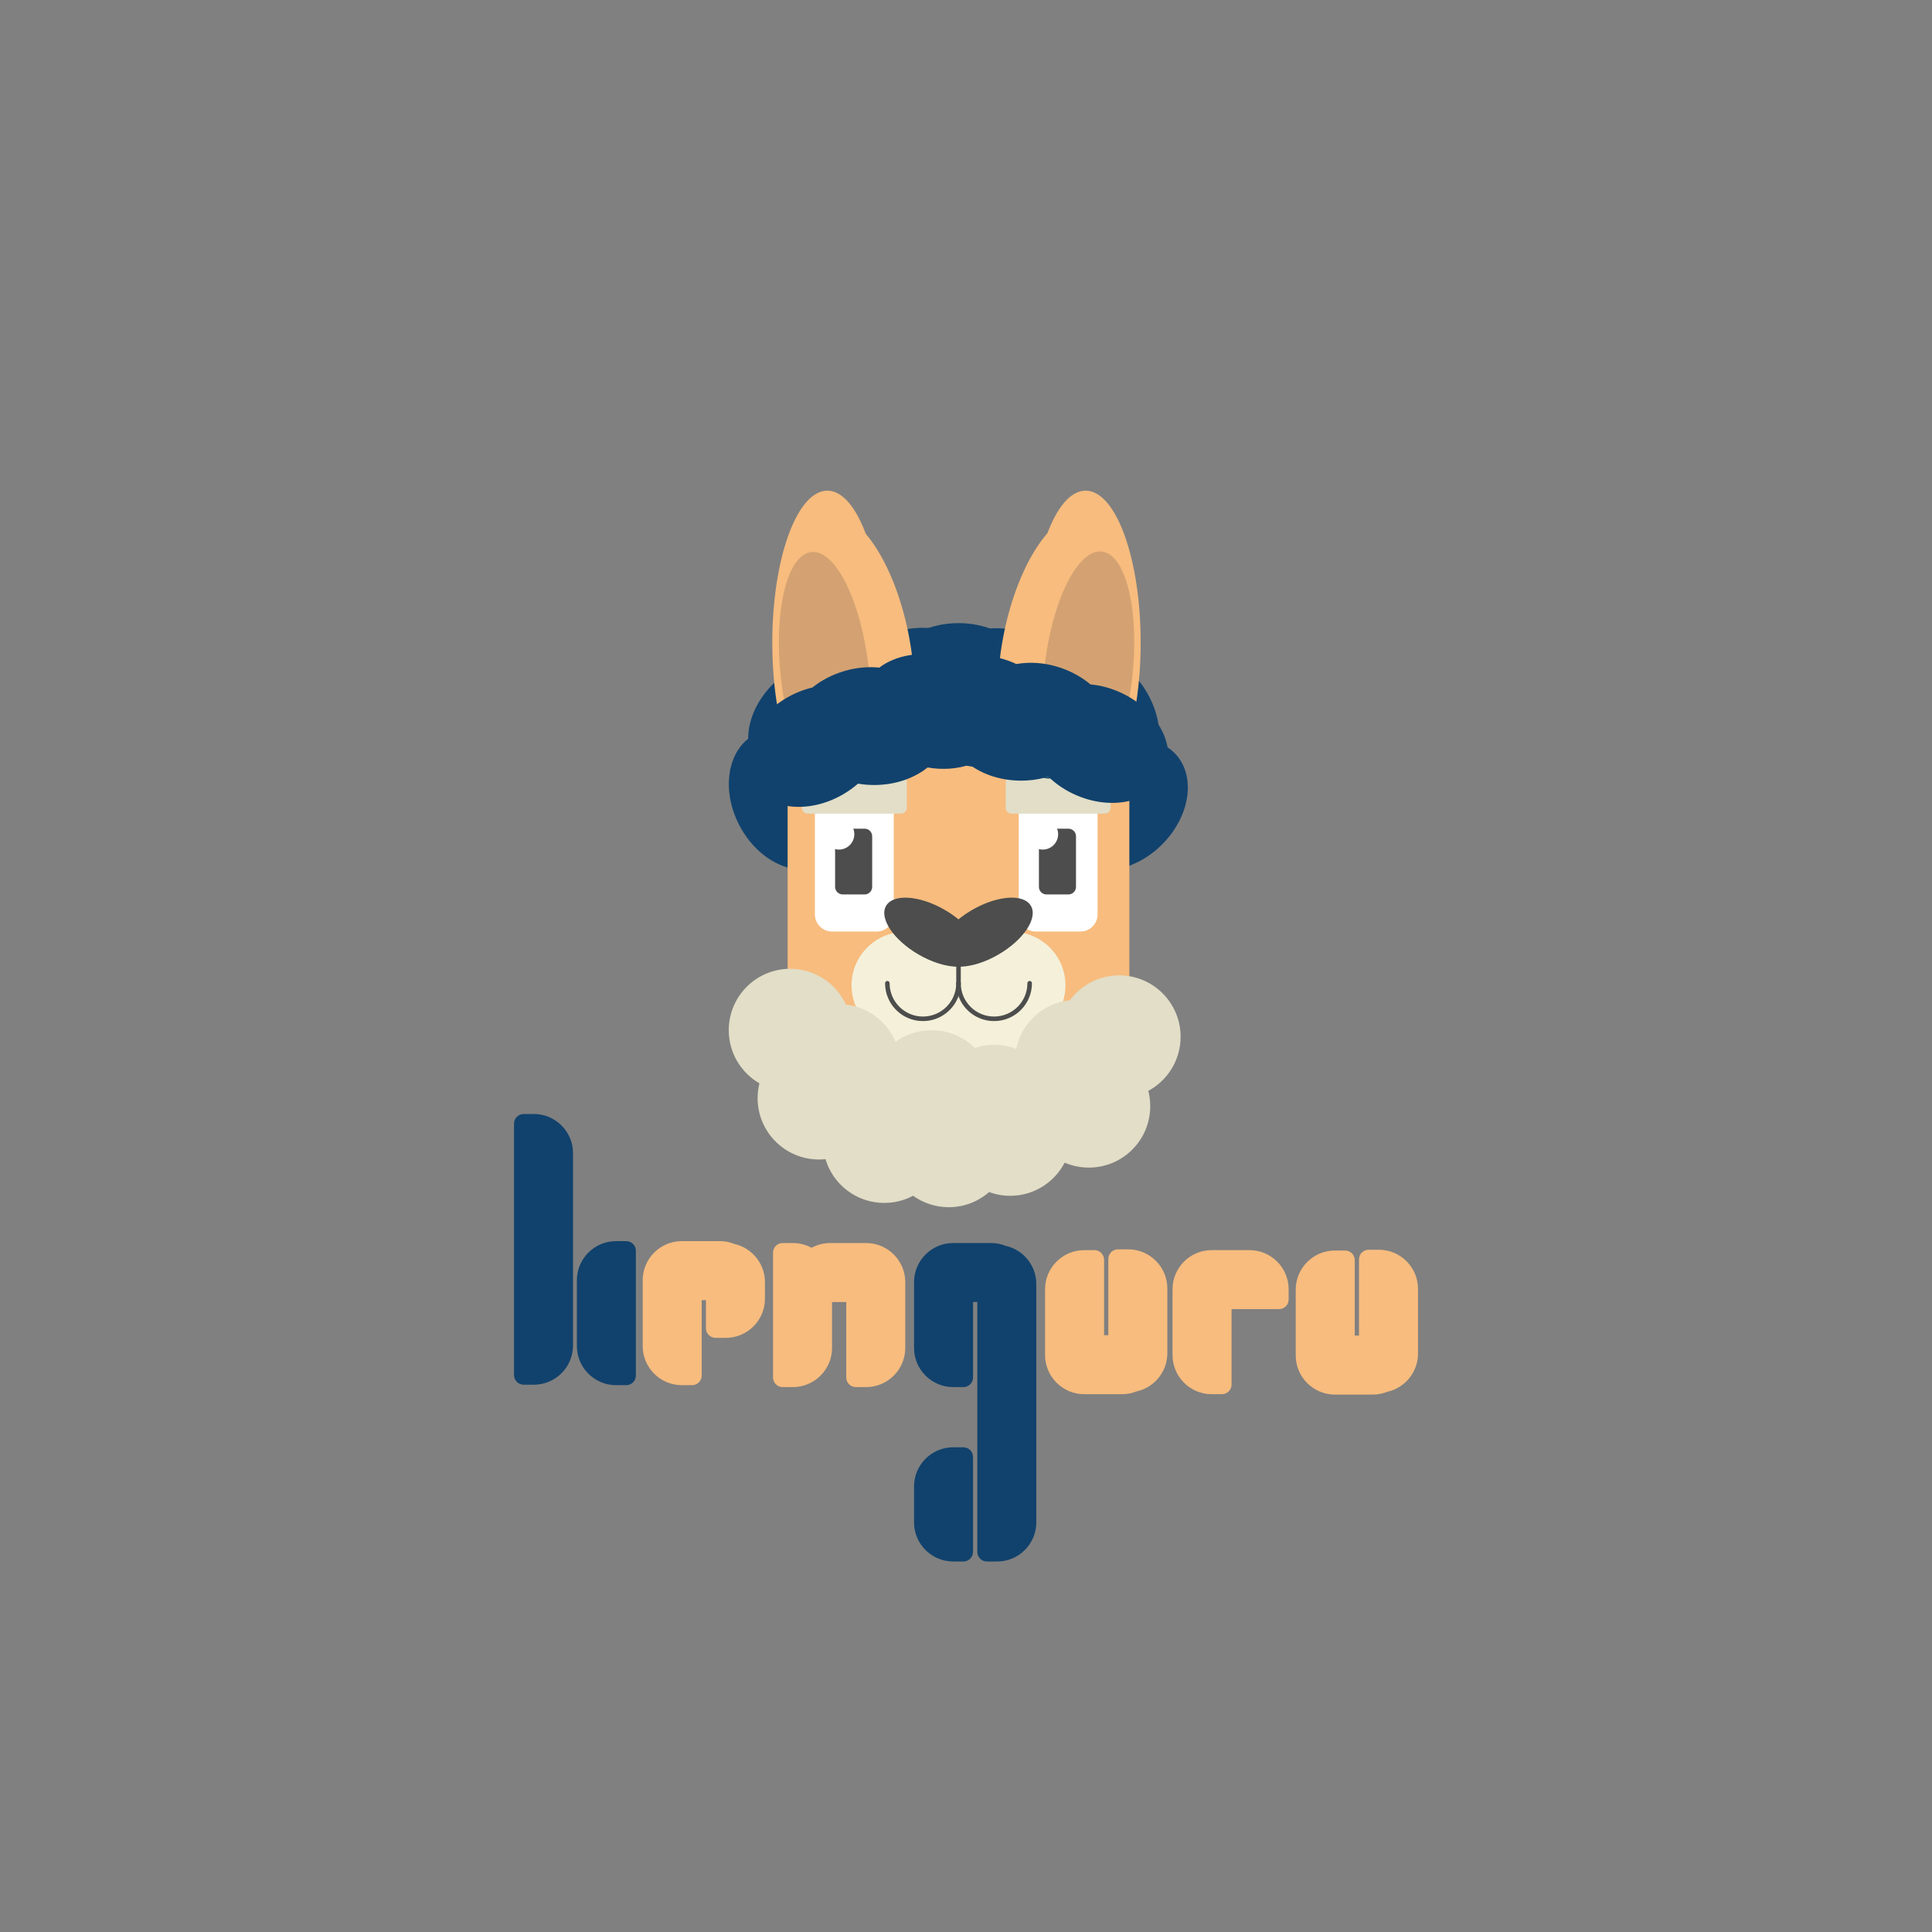 <?xml version="1.0" encoding="utf-8"?>
<!-- Generator: Adobe Illustrator 23.0.2, SVG Export Plug-In . SVG Version: 6.00 Build 0)  -->
<svg version="1.1" id="Layer_1" xmlns="http://www.w3.org/2000/svg" xmlns:xlink="http://www.w3.org/1999/xlink" x="0px" y="0px"
	 viewBox="0 0 850.39 850.39" style="enable-background:new 0 0 850.39 850.39;" xml:space="preserve">
<rect x="0" y="0" width="850.39" height="850.39" fill="#808080" stroke="none"/>
<style type="text/css">
	.st0{fill:#11426D;}
	.st1{fill:#F7BC7E;}
	.st2{fill:#D4A272;}
	.st3{fill:#F4F0DA;}
	.st4{fill:#FFFFFF;}
	.st5{fill:#4C4D4C;}
	.st6{fill:#E2DEC7;}
	.st7{fill:none;stroke:#4C4D4C;stroke-width:2;stroke-linecap:round;stroke-miterlimit:10;}
</style>
<g>
	<ellipse class="st0" cx="421.9" cy="298.89" rx="32.35" ry="24.61"/>
	<ellipse transform="matrix(0.866 -0.5 0.5 0.866 -93.838 284.315)" class="st0" cx="483.62" cy="317.26" rx="24.61" ry="32.35"/>
	
		<ellipse transform="matrix(0.766 -0.643 0.643 0.766 -120.022 305.149)" class="st0" cx="358.69" cy="317.26" rx="32.35" ry="24.61"/>
	<ellipse class="st0" cx="438.59" cy="301.12" rx="32.35" ry="24.61"/>
	<ellipse class="st0" cx="406.24" cy="300.95" rx="32.35" ry="24.61"/>
	
		<ellipse transform="matrix(0.707 -0.707 0.707 0.707 -105.778 453.218)" class="st0" cx="494.19" cy="354.29" rx="32.35" ry="24.61"/>
	
		<ellipse transform="matrix(0.886 -0.464 0.464 0.886 -123.61 201.365)" class="st0" cx="347.25" cy="351.78" rx="24.61" ry="32.35"/>
	<g>
		<ellipse class="st1" cx="364.16" cy="282.88" rx="24.23" ry="66.91"/>
		
			<ellipse transform="matrix(0.98 -0.197 0.197 0.98 -48.5 79.716)" class="st1" cx="376.25" cy="283.53" rx="24.23" ry="58.01"/>
		
			<ellipse transform="matrix(0.994 -0.111 0.111 0.994 -30.669 42.158)" class="st2" cx="363.02" cy="296.32" rx="19.46" ry="53.75"/>
	</g>
	<g>
		<ellipse class="st1" cx="477.85" cy="282.88" rx="24.23" ry="66.91"/>
		
			<ellipse transform="matrix(0.197 -0.98 0.98 0.197 95.993 684.273)" class="st1" cx="465.76" cy="283.53" rx="58.01" ry="24.23"/>
		
			<ellipse transform="matrix(0.111 -0.994 0.994 0.111 131.299 739.433)" class="st2" cx="478.99" cy="296.32" rx="53.75" ry="19.46"/>
	</g>
	<path class="st1" d="M472.64,478.92H371.15c-13.51,0-24.47-10.96-24.47-24.47V332.59c0-18.02,14.61-32.62,32.62-32.62h85.17
		c18.02,0,32.62,14.61,32.62,32.62v121.86C497.11,467.96,486.16,478.92,472.64,478.92z"/>
	<path class="st3" d="M468.98,433.73v0.16c-0.07,9.36-5.6,17.43-13.56,21.16c-3.71,4.4-7.79,8.48-12.2,12.17
		c-3.73,8-11.83,13.53-21.23,13.58h-0.09c-0.53,0-1.06-0.02-1.59-0.05c-7.98-0.53-14.85-5.03-18.67-11.55
		c-0.02-0.02-0.02-0.02-0.02-0.02c-5.79-4.56-11.07-9.75-15.68-15.47c-5.79-3.57-9.89-9.59-10.88-16.62
		c-0.16-1.11-0.25-2.21-0.25-3.37c0-13,10.56-23.56,23.56-23.56c1.04,0,2.07,0.07,3.09,0.21c5.42,0.71,10.26,3.27,13.86,7.03
		c2.12,0.46,4.33,0.69,6.59,0.69c2.26,0,4.47-0.23,6.59-0.69c3.6-3.76,8.41-6.32,13.83-7.03c1.01-0.14,2.05-0.21,3.11-0.21
		C458.45,410.17,468.98,420.73,468.98,433.73z"/>
	<g>
		<path class="st4" d="M385.87,410.03h-19.65c-4.14,0-7.53-3.39-7.53-7.53v-48.28c0-4.14,3.39-7.53,7.53-7.53h19.65
			c4.14,0,7.53,3.39,7.53,7.53v48.28C393.39,406.64,390.01,410.03,385.87,410.03z"/>
		<path class="st5" d="M380.57,393.7h-9.66c-1.83,0-3.33-1.5-3.33-3.33v-22.29c0-1.83,1.5-3.33,3.33-3.33h9.66
			c1.83,0,3.33,1.5,3.33,3.33v22.29C383.89,392.2,382.4,393.7,380.57,393.7z"/>
		<circle class="st4" cx="369.27" cy="367.18" r="6.77"/>
	</g>
	<g>
		<path class="st4" d="M475.58,410.03h-19.65c-4.14,0-7.53-3.39-7.53-7.53v-48.28c0-4.14,3.39-7.53,7.53-7.53h19.65
			c4.14,0,7.53,3.39,7.53,7.53v48.28C483.11,406.64,479.72,410.03,475.58,410.03z"/>
		<path class="st5" d="M470.28,393.7h-9.66c-1.83,0-3.33-1.5-3.33-3.33v-22.29c0-1.83,1.5-3.33,3.33-3.33h9.66
			c1.83,0,3.33,1.5,3.33,3.33v22.29C473.61,392.2,472.11,393.7,470.28,393.7z"/>
		<circle class="st4" cx="458.98" cy="367.18" r="6.77"/>
	</g>
	<g>
		<path class="st6" d="M505.44,480.16c0.55,2.17,0.85,4.43,0.85,6.75c0,14.92-12.08,27.02-27.02,27.02c-3.78,0-7.38-0.78-10.65-2.17
			c-4.5,8.67-13.56,14.59-24,14.59c-3.25,0-6.36-0.58-9.27-1.64c-4.75,4.15-10.97,6.66-17.75,6.66c-5.83,0-11.27-1.87-15.7-5.05
			c-3.78,2.03-8.09,3.16-12.68,3.16c-12.22,0-22.55-8.11-25.87-19.25c-0.95,0.09-1.89,0.14-2.86,0.14
			c-14.92,0-27.02-12.1-27.02-27.02c0-2.24,0.28-4.43,0.81-6.5c-8.07-4.66-13.51-13.39-13.51-23.4c0-14.92,12.1-27.02,27.02-27.02
			c10.9,0,20.29,6.46,24.58,15.77c9.87,1.11,18.12,7.56,21.83,16.39c4.45-3.25,9.94-5.14,15.84-5.14c7.4,0,14.13,2.97,19.02,7.82
			c2.67-0.9,5.53-1.38,8.51-1.38c3.43,0,6.71,0.65,9.73,1.8c2.33-11.41,11.85-20.22,23.65-21.44c4.91-6.64,12.82-10.93,21.69-10.93
			c14.92,0,27.02,12.1,27.02,27.02C519.66,466.63,513.9,475.6,505.44,480.16z"/>
		<path class="st6" d="M396.54,358.13h-41c-1.44,0-2.6-1.16-2.6-2.6v-11.5c0-1.44,1.16-2.6,2.6-2.6h41c1.44,0,2.6,1.16,2.6,2.6v11.5
			C399.14,356.97,397.98,358.13,396.54,358.13z"/>
		<path class="st6" d="M486.26,358.13h-41c-1.44,0-2.6-1.16-2.6-2.6v-11.5c0-1.44,1.16-2.6,2.6-2.6h41c1.44,0,2.6,1.16,2.6,2.6v11.5
			C488.86,356.97,487.69,358.13,486.26,358.13z"/>
	</g>
	<g>
		<g>
			<path class="st7" d="M421.9,432.78c0,8.65-7.01,15.66-15.66,15.66c-8.65,0-15.66-7.01-15.66-15.66"/>
			<path class="st7" d="M453.22,432.78c0,8.65-7.01,15.66-15.66,15.66c-8.65,0-15.66-7.01-15.66-15.66"/>
			<line class="st7" x1="421.9" y1="432.78" x2="421.9" y2="422.89"/>
		</g>
		<path class="st5" d="M439.4,420.19c-5.69,3.3-11.48,5.07-16.21,5.3h-0.3c-0.32,0.02-0.65,0.05-0.99,0.05
			c-0.35,0-0.67-0.02-0.99-0.05c-0.09,0.05-0.18,0.02-0.3,0c-4.73-0.23-10.51-2.01-16.21-5.3c-11.09-6.41-17.52-16-14.39-21.46
			c3.16-5.44,14.69-4.66,25.77,1.73c2.24,1.29,4.29,2.72,6.11,4.2c1.82-1.48,3.87-2.9,6.11-4.2c11.09-6.39,22.62-7.17,25.77-1.73
			C456.92,404.19,450.48,413.78,439.4,420.19z"/>
	</g>
	
		<ellipse transform="matrix(0.111 -0.994 0.994 0.111 72.323 707.218)" class="st0" cx="431.5" cy="313.18" rx="24.61" ry="32.35"/>
	<path class="st0" d="M512.46,340.86c-5.71,12.33-23.49,16.23-39.7,8.72c-3.95-1.83-7.44-4.17-10.38-6.85
		c-0.32-0.28-0.64-0.57-0.94-0.88c-0.72,0.23-1.45,0.43-2.2,0.61c-3.09,0.75-6.37,1.15-9.78,1.15c-8.82,0-16.81-2.69-22.65-7.04
		c-5.47,1.88-11.89,2.4-18.51,1.24c-5.9,4.75-14.26,7.72-23.54,7.72c-2.44,0-4.81-0.21-7.09-0.6c-2,1.76-4.24,3.36-6.68,4.77
		c-15.47,8.94-33.52,6.64-40.32-5.13c-6.79-11.77,0.24-28.55,15.72-37.49c3.66-2.11,7.45-3.59,11.21-4.46
		c3.84-3.1,8.54-5.61,13.86-7.2c5.33-1.59,10.65-2.06,15.57-1.56c7.36-5.62,18.79-7.61,30.35-4.39c6.14,1.71,11.5,4.65,15.67,8.33
		c1.18-0.54,2.41-1.01,3.68-1.42c7.66-4.99,19-6.22,30.18-2.42c5.02,1.71,9.45,4.24,13.08,7.3c4.42,0.4,9,1.6,13.46,3.67
		C509.66,312.44,518.17,328.53,512.46,340.86z"/>
	<path class="st0" d="M462.38,342.73c-1.03-0.04-2.08-0.14-3.14-0.27c0.75-0.18,1.48-0.38,2.2-0.61
		C461.74,342.16,462.06,342.45,462.38,342.73z"/>
</g>
<g>
	<g>
		<path class="st0" d="M271.12,546.3h4.54c2.33,0,4.23,1.9,4.23,4.23v54.94c0,2.33-1.9,4.23-4.23,4.23h-4.54
			c-9.46,0-17.2-7.74-17.2-17.2v-29.02C253.92,554.03,261.66,546.3,271.12,546.3z"/>
		<path class="st0" d="M235.02,609.49h-4.54c-2.33,0-4.23-1.9-4.23-4.23V494.57c0-2.33,1.9-4.23,4.23-4.23h4.54
			c9.46,0,17.2,7.74,17.2,17.2v84.76C252.21,601.76,244.48,609.49,235.02,609.49z"/>
	</g>
	<path class="st1" d="M336.7,564.32v7.36c0,9.46-7.73,17.19-17.19,17.19h-4.55c-2.32,0-4.23-1.9-4.23-4.23v-12.37h-1.87v33.2
		c0,2.33-1.9,4.23-4.23,4.23h-4.54c-9.46,0-17.2-7.73-17.2-17.19v-29.02c0-9.46,7.74-17.2,17.2-17.2h16.71
		c2.24,0,4.39,0.44,6.36,1.23C330.88,549.21,336.7,556.12,336.7,564.32z"/>
	<path class="st1" d="M398.46,564.32v29.02c0,9.46-7.74,17.2-17.19,17.2h-4.55c-2.33,0-4.23-1.91-4.23-4.23V573.1h-6.26v20.24
		c0,9.46-7.74,17.2-17.2,17.2h-4.54c-2.33,0-4.23-1.91-4.23-4.23v-54.95c0-2.33,1.9-4.23,4.23-4.23h4.54c2.95,0,5.74,0.76,8.17,2.09
		c0-0.01,0.01,0,0.01,0c2.43-1.33,5.22-2.09,8.17-2.09h15.89C390.72,547.13,398.46,554.87,398.46,564.32z"/>
	<path class="st1" d="M513.82,567.11v28.53c0,8.21-5.83,15.12-13.55,16.8c-1.97,0.79-4.11,1.23-6.35,1.23H477.2
		c-9.46,0-17.2-7.74-17.2-17.2v-29.02c0-9.45,7.74-17.19,17.2-17.19h4.54c2.33,0,4.23,1.9,4.23,4.23v33.21h1.87v-33.55
		c0-2.33,1.91-4.24,4.24-4.24h4.54C506.08,549.91,513.82,557.65,513.82,567.11z"/>
	<path class="st1" d="M567.21,567.45V572c0,2.33-1.9,4.23-4.23,4.23h-20.9v33.21c0,2.32-1.91,4.23-4.24,4.23h-4.54
		c-9.46,0-17.2-7.74-17.2-17.2v-29.02c0-9.45,7.74-17.19,17.2-17.19h16.72C559.47,550.26,567.21,558,567.21,567.45z"/>
	<path class="st1" d="M624.15,567.28v28.53c0,8.21-5.83,15.12-13.55,16.81c-1.97,0.79-4.11,1.22-6.35,1.22h-16.72
		c-9.46,0-17.2-7.74-17.2-17.2v-29.01c0-9.46,7.74-17.2,17.2-17.2h4.54c2.33,0,4.24,1.9,4.24,4.23v33.21h1.87v-33.55
		c0-2.33,1.9-4.23,4.23-4.23h4.54C616.41,550.09,624.15,557.82,624.15,567.28z"/>
	<g>
		<path class="st0" d="M456.14,565.16v104.95c0,9.46-7.74,17.2-17.2,17.2h-4.54c-2.33,0-4.23-1.9-4.23-4.23V573.1h-1.87v33.21
			c0,2.32-1.91,4.23-4.24,4.23h-4.54c-9.46,0-17.19-7.74-17.19-17.2v-29.02c0-9.45,7.73-17.19,17.19-17.19h16.72
			c2.23,0,4.36,0.43,6.32,1.22C450.3,550.02,456.14,556.94,456.14,565.16z"/>
		<path class="st0" d="M419.52,637.04h4.54c2.33,0,4.23,1.9,4.23,4.23v41.81c0,2.33-1.9,4.23-4.23,4.23h-4.54
			c-9.46,0-17.2-7.74-17.2-17.2v-15.88C402.33,644.78,410.07,637.04,419.52,637.04z"/>
	</g>
</g>
</svg>
